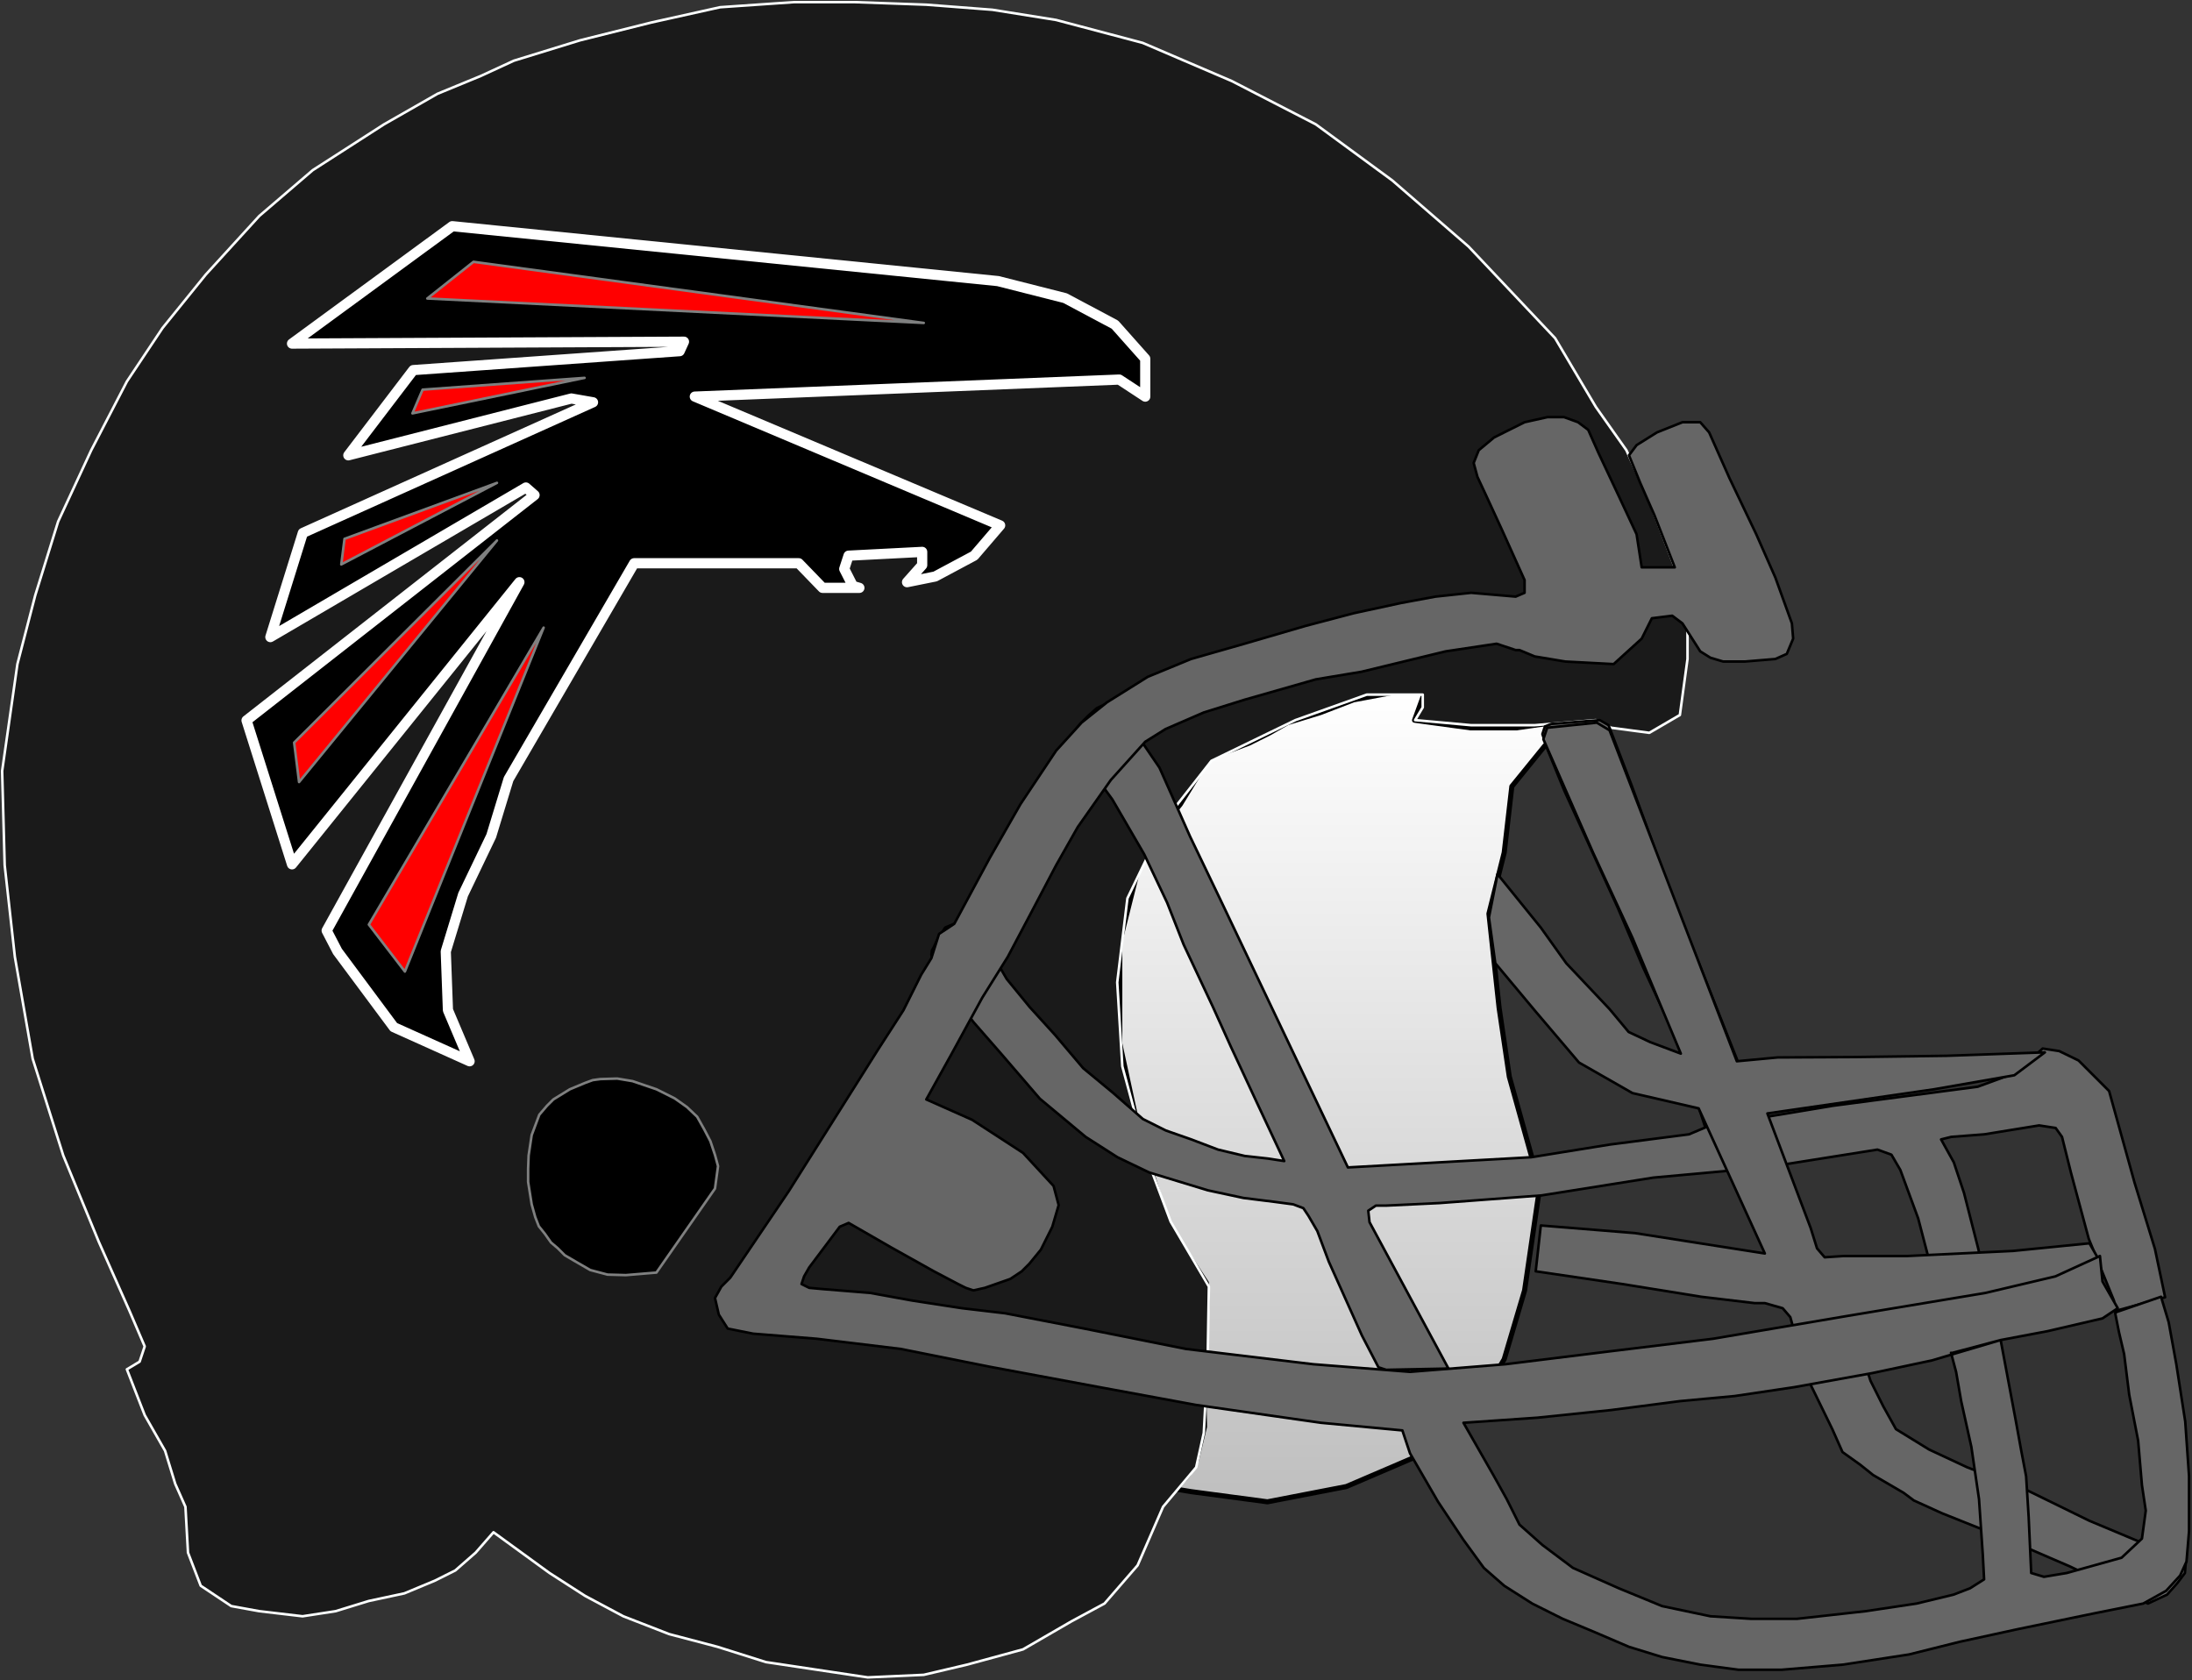 <?xml version="1.0" encoding="UTF-8" standalone="no"?>
<!DOCTYPE svg PUBLIC "-//W3C//DTD SVG 1.1//EN" "http://www.w3.org/Graphics/SVG/1.1/DTD/svg11.dtd">
<svg xmlns:dc="http://purl.org/dc/elements/1.1/" xmlns:xl="http://www.w3.org/1999/xlink" version="1.1" xmlns="http://www.w3.org/2000/svg" viewBox="-670 -252 861 660" width="861" height="660">
  <rect x="-670" y="-252" width="861" height="660" fill="#333333" stroke="none"/>
  <defs>
    <linearGradient x1="0" x2="1" id="Gradient" gradientUnits="userSpaceOnUse">
      <stop offset="0" stop-color="white"/>
      <stop offset="1" stop-color="#bfbfbf"/>
    </linearGradient>
    <linearGradient id="Obj_Gradient" xl:href="#Gradient" gradientTransform="translate(-138.27 19.885) rotate(90) scale(318)"/>
  </defs>
  <g id="Atlanta_Falcons" stroke-dasharray="none" fill="none" fill-opacity="1" stroke-opacity="1" stroke="none">
    <title>Atlanta Falcons</title>
    <g id="Atlanta_Falcons_Capa_1">
      <title>Capa 1</title>
      <g id="Graphic_14">
        <path d="M -202.16 333.885 L -172.16 337.885 L -141.16 331.885 L -113.16 319.885 L -91.16 301.885 L -79.16 281.885 L -71.16 254.885 L -65.16 213.885 L -77.16 170.885 L -81.16 143.885 L -85.16 106.885 L -79.16 82.885 L -76.16 56.885 L -63.16 40.885 L -46.38 31.885 L -53.38 31.885 L -60.38 31.885 L -74.38 33.885 L -92.38 33.885 L -114.38 30.885 L -110.38 19.885 L -122.38 19.885 L -138.38 22.885 L -151.38 27.885 L -164.38 31.885 L -171.38 35.885 L -179.38 39.885 L -195.38 45.885 L -206.38 63.885 L -214.38 73.885 L -223.38 90.885 L -230.16 117.885 L -230.16 157.885 L -222.38 193.885 L -211.16 228.885 L -196.16 251.885 L -195.88 258.885 L -196.38 269.885 L -196.38 279.385 L -195.88 286.885 L -197.16 294.885 L -196.88 308.385 L -200.16 321.885 L -203.38 327.385 L -208.16 332.885 Z" fill="url(#Obj_Gradient)"/>
        <path d="M -202.16 333.885 L -172.16 337.885 L -141.16 331.885 L -113.16 319.885 L -91.16 301.885 L -79.16 281.885 L -71.16 254.885 L -65.16 213.885 L -77.16 170.885 L -81.16 143.885 L -85.16 106.885 L -79.16 82.885 L -76.16 56.885 L -63.16 40.885 L -46.38 31.885 L -53.38 31.885 L -60.38 31.885 L -74.38 33.885 L -92.38 33.885 L -114.38 30.885 L -110.38 19.885 L -122.38 19.885 L -138.38 22.885 L -151.38 27.885 L -164.38 31.885 L -171.38 35.885 L -179.38 39.885 L -195.38 45.885 L -206.38 63.885 L -214.38 73.885 L -223.38 90.885 L -230.16 117.885 L -230.16 157.885 L -222.38 193.885 L -211.16 228.885 L -196.16 251.885 L -195.88 258.885 L -196.38 269.885 L -196.38 279.385 L -195.88 286.885 L -197.16 294.885 L -196.88 308.385 L -200.16 321.885 L -203.38 327.385 L -208.16 332.885 Z" stroke="black" stroke-linecap="round" stroke-linejoin="round" stroke-width="2"/>
      </g>
      <g id="Graphic_13">
        <path d="M -613.16 276.84 L -615.16 282.84 L -620.16 285.84 L -613.16 303.84 L -605.16 317.84 L -601.16 330.84 L -597.16 339.84 L -596.16 357.84 L -591.16 370.84 L -579.16 378.84 L -568.16 380.84 L -551.16 382.84 L -538.16 380.84 L -525.16 376.84 L -511.16 373.84 L -499.16 368.84 L -491.16 364.84 L -483.16 357.84 L -476.16 349.84 L -465.16 357.84 L -454.16 365.84 L -440.16 374.84 L -425.16 382.84 L -407.16 389.84 L -388.16 394.84 L -369.16 400.84 L -349.16 403.84 L -329.16 406.84 L -307.16 405.84 L -290.16 401.84 L -268.16 395.84 L -249.16 384.84 L -236.16 377.84 L -223.16 362.84 L -213.16 339.84 L -200.16 324.34 L -197.16 310.84 L -195.66 282.84 L -195.16 253.34 L -210.16 227.84 L -219.16 203.84 L -229.16 166.84 L -231.16 133.84 L -227.16 100.84 L -212.16 69.84 L -194.16 46.84 L -161.16 30.84 L -133.16 20.84 L -111.16 20.84 L -111.16 25.84 L -114.16 30.84 L -92.16 32.84 L -67.16 32.84 L -43.16 30.84 L -37.16 33.84 L -22.16 35.84 L -10.16 28.84 L -7.16 6.84 L -7.16 -16.16 L -22.16 -55.16 L -31.16 -75.16 L -43.16 -92.16 L -59.16 -119.16 L -93.16 -155.16 L -123.16 -181.16 L -153.16 -203.16 L -186.16 -220.16 L -221.16 -235.16 L -255.16 -244.16 L -280.16 -248.16 L -306.16 -250.16 L -334.16 -251.16 L -358.16 -251.16 L -387.16 -249.16 L -414.16 -243.16 L -442.16 -236.16 L -468.16 -228.16 L -481.16 -222.16 L -498.16 -215.16 L -519.16 -203.16 L -547.16 -185.16 L -568.16 -167.16 L -589.16 -144.16 L -606.16 -123.16 L -620.16 -102.16 L -634.16 -75.16 L -647.16 -47.16 L -656.16 -18.16 L -663.16 8.84 L -669.16 50.84 L -668.16 87.84 L -664.16 123.84 L -657.16 163.84 L -645.16 201.84 L -631.16 235.84 L -619.16 262.84 Z" fill="#1a1a1a"/>
        <path d="M -613.16 276.84 L -615.16 282.84 L -620.16 285.84 L -613.16 303.84 L -605.16 317.84 L -601.16 330.84 L -597.16 339.84 L -596.16 357.84 L -591.16 370.84 L -579.16 378.84 L -568.16 380.84 L -551.16 382.84 L -538.16 380.84 L -525.16 376.84 L -511.16 373.84 L -499.16 368.84 L -491.16 364.84 L -483.16 357.84 L -476.16 349.84 L -465.16 357.84 L -454.16 365.84 L -440.16 374.84 L -425.16 382.84 L -407.16 389.84 L -388.16 394.84 L -369.16 400.84 L -349.16 403.84 L -329.16 406.84 L -307.16 405.84 L -290.16 401.84 L -268.16 395.84 L -249.16 384.84 L -236.16 377.84 L -223.16 362.84 L -213.16 339.84 L -200.16 324.34 L -197.16 310.84 L -195.66 282.84 L -195.16 253.34 L -210.16 227.84 L -219.16 203.84 L -229.16 166.84 L -231.16 133.84 L -227.16 100.84 L -212.16 69.84 L -194.16 46.84 L -161.16 30.84 L -133.16 20.84 L -111.16 20.84 L -111.16 25.84 L -114.16 30.84 L -92.16 32.84 L -67.16 32.84 L -43.16 30.84 L -37.16 33.84 L -22.16 35.84 L -10.16 28.84 L -7.16 6.84 L -7.16 -16.16 L -22.16 -55.16 L -31.16 -75.16 L -43.16 -92.16 L -59.16 -119.16 L -93.16 -155.16 L -123.16 -181.16 L -153.16 -203.16 L -186.16 -220.16 L -221.16 -235.16 L -255.16 -244.16 L -280.16 -248.16 L -306.16 -250.16 L -334.16 -251.16 L -358.16 -251.16 L -387.16 -249.16 L -414.16 -243.16 L -442.16 -236.16 L -468.16 -228.16 L -481.16 -222.16 L -498.16 -215.16 L -519.16 -203.16 L -547.16 -185.16 L -568.16 -167.16 L -589.16 -144.16 L -606.16 -123.16 L -620.16 -102.16 L -634.16 -75.16 L -647.16 -47.16 L -656.16 -18.16 L -663.16 8.84 L -669.16 50.84 L -668.16 87.84 L -664.16 123.84 L -657.16 163.84 L -645.16 201.84 L -631.16 235.84 L -619.16 262.84 Z" stroke="#fcffff" stroke-linecap="round" stroke-linejoin="round" stroke-width="1"/>
      </g>
      <g id="Graphic_12">
        <path d="M -300.76 132.34 L -303.36 127.94 L -304.16 122.94 L -303.96 121.34 L -303.16 119.94 L -302.06 117.54 L -300.56 115.14 L -298.76 112.34 L -294.96 110.74 L -290.16 111.54 L -284.96 116.14 L -281.56 120.54 L -274.56 132.54 L -265.56 143.54 L -255.56 154.54 L -244.56 167.54 L -233.06 177.04 L -221.06 187.54 L -212.06 192.04 L -202.06 195.54 L -191.56 199.54 L -181.06 202.04 L -172.06 203.04 L -165.56 204.04 L -176.56 180.54 L -186.56 159.04 L -193.56 143.54 L -205.06 119.04 L -211.56 102.54 L -220.56 83.54 L -233.06 62.04 L -245.06 45.54 L -249.16 39.94 L -249.16 36.74 L -245.76 32.34 L -242.56 29.14 L -239.16 26.14 L -235.36 24.34 L -231.56 25.54 L -229.56 27.54 L -214.56 49.54 L -202.56 76.54 L -190.56 101.54 L -140.56 206.54 L -104.56 204.54 L -68.56 202.54 L -37.56 197.54 L -6.56 193.54 L -.16 190.84 L -11.66 155.84 L -24.66 127.84 L -34.56 104.54 L -55.56 58.54 L -62.16 42.34 L -64.16 36.34 L -63.16 33.34 L -60.66 32.34 L -41.66 30.84 L -38.16 32.84 L -29.16 56.34 L -14.16 97.34 L 12.44 164.54 L 19.84 187.34 L 49.84 182.34 L 106.84 174.84 L 121.84 169.34 L 132.34 159.84 L 138.84 160.84 L 146.44 164.54 L 158.44 176.54 L 168.44 212.54 L 176.44 238.54 L 180.44 257.54 L 160.44 263.04 L 160.34 258.84 L 150.44 234.54 L 143.44 208.54 L 139.94 194.54 L 137.44 191.04 L 130.94 190.04 L 109.44 193.54 L 96.44 194.54 L 92.44 195.54 L 97.44 204.54 L 101.44 216.54 L 106.94 238.04 L 110.94 255.04 L 91.94 259.04 L 83.44 226.54 L 76.44 207.54 L 72.94 201.54 L 67.44 199.54 L 23.44 206.54 L -20.56 210.54 L -64.56 217.54 L -104.56 220.54 L -125.56 221.54 L -129.56 221.54 L -132.56 223.54 L -132.06 228.04 L -101.06 285.54 L -125.56 286.04 L -128.56 285.04 L -135.06 272.54 L -141.56 258.04 L -148.06 243.54 L -152.56 231.54 L -156.06 225.54 L -158.06 222.54 L -162.06 221.04 L -169.56 220.04 L -181.56 218.54 L -195.56 215.54 L -218.56 208.54 L -231.06 202.54 L -243.56 194.54 L -261.56 179.54 L -277.06 161.54 L -287.56 149.54 Z" fill="#666"/>
        <path d="M -300.76 132.34 L -303.36 127.94 L -304.16 122.94 L -303.96 121.34 L -303.16 119.94 L -302.06 117.54 L -300.56 115.14 L -298.76 112.34 L -294.96 110.74 L -290.16 111.54 L -284.96 116.14 L -281.56 120.54 L -274.56 132.54 L -265.56 143.54 L -255.56 154.54 L -244.56 167.54 L -233.06 177.04 L -221.06 187.54 L -212.06 192.04 L -202.06 195.54 L -191.56 199.54 L -181.06 202.04 L -172.06 203.04 L -165.56 204.04 L -176.56 180.54 L -186.56 159.04 L -193.56 143.54 L -205.06 119.04 L -211.56 102.54 L -220.56 83.54 L -233.06 62.04 L -245.06 45.54 L -249.16 39.94 L -249.16 36.74 L -245.76 32.34 L -242.56 29.14 L -239.16 26.14 L -235.36 24.34 L -231.56 25.54 L -229.56 27.54 L -214.56 49.54 L -202.56 76.54 L -190.56 101.54 L -140.56 206.54 L -104.56 204.54 L -68.56 202.54 L -37.56 197.54 L -6.56 193.54 L -.16 190.84 L -11.66 155.84 L -24.66 127.84 L -34.56 104.54 L -55.56 58.54 L -62.16 42.34 L -64.16 36.34 L -63.16 33.34 L -60.66 32.34 L -41.66 30.84 L -38.16 32.84 L -29.16 56.34 L -14.16 97.34 L 12.44 164.54 L 19.84 187.34 L 49.84 182.34 L 106.84 174.84 L 121.84 169.34 L 132.34 159.84 L 138.84 160.84 L 146.44 164.54 L 158.44 176.54 L 168.44 212.54 L 176.44 238.54 L 180.44 257.54 L 160.44 263.04 L 160.34 258.84 L 150.44 234.54 L 143.44 208.54 L 139.94 194.54 L 137.44 191.04 L 130.94 190.04 L 109.44 193.54 L 96.44 194.54 L 92.44 195.54 L 97.44 204.54 L 101.44 216.54 L 106.94 238.04 L 110.94 255.04 L 91.94 259.04 L 83.44 226.54 L 76.44 207.54 L 72.94 201.54 L 67.44 199.54 L 23.44 206.54 L -20.56 210.54 L -64.56 217.54 L -104.56 220.54 L -125.56 221.54 L -129.56 221.54 L -132.56 223.54 L -132.06 228.04 L -101.06 285.54 L -125.56 286.04 L -128.56 285.04 L -135.06 272.54 L -141.56 258.04 L -148.06 243.54 L -152.56 231.54 L -156.06 225.54 L -158.06 222.54 L -162.06 221.04 L -169.56 220.04 L -181.56 218.54 L -195.56 215.54 L -218.56 208.54 L -231.06 202.54 L -243.56 194.54 L -261.56 179.54 L -277.06 161.54 L -287.56 149.54 Z" stroke="black" stroke-linecap="round" stroke-linejoin="round" stroke-width="1"/>
      </g>
      <g id="Graphic_11">
        <path d="M -64.784 229.34 L -66.784 247.34 L -32.784 252.34 L -1.784 257.34 L 19.216 259.84 L 23.216 259.84 L 30.216 261.84 L 33.216 265.34 L 39.716 288.84 L 49.716 309.34 L 53.716 318.34 L 60.716 323.34 L 65.716 327.34 L 77.716 334.34 L 81.716 337.34 L 92.716 342.34 L 117.716 352.34 L 143.216 363.34 L 170.216 376.34 L 173.716 377.84 L 181.216 374.34 L 185.216 369.84 L 188.216 365.84 L 188.716 359.84 L 172.216 354.34 L 150.716 345.34 L 126.216 333.34 L 102.716 324.34 L 87.716 317.34 L 74.716 309.34 L 69.716 300.34 L 64.716 290.34 L 56.716 265.34 L 130.216 253.34 L 154.716 243.34 L 150.716 236.34 L 120.716 239.34 L 79.216 241.34 L 54.216 241.34 L 46.716 241.84 L 43.716 238.34 L 41.216 230.34 L 24.216 185.34 L 89.716 175.84 L 121.216 170.34 L 133.216 161.34 L 94.574 162.697 L 57.574 163.197 L 28.216 163.34 L 12.216 164.84 L -37.784 34.84 L -42.784 31.84 L -62.284 33.84 L -63.784 38.34 L -44.284 82.84 L -28.784 116.34 L -18.784 140.34 L -9.784 161.84 L -21.784 157.34 L -30.284 153.34 L -37.784 144.34 L -54.784 126.34 L -64.784 112.34 L -81.784 91.34 L -85.16 108.34 L -82.66 126.34 L -66.784 145.34 L -49.784 165.34 L -28.784 177.34 L -2.784 183.34 L 23.216 240.34 L -27.784 232.34 Z" fill="#666"/>
        <path d="M -64.784 229.34 L -66.784 247.34 L -32.784 252.34 L -1.784 257.34 L 19.216 259.84 L 23.216 259.84 L 30.216 261.84 L 33.216 265.34 L 39.716 288.84 L 49.716 309.34 L 53.716 318.34 L 60.716 323.34 L 65.716 327.34 L 77.716 334.34 L 81.716 337.34 L 92.716 342.34 L 117.716 352.34 L 143.216 363.34 L 170.216 376.34 L 173.716 377.84 L 181.216 374.34 L 185.216 369.84 L 188.216 365.84 L 188.716 359.84 L 172.216 354.34 L 150.716 345.34 L 126.216 333.34 L 102.716 324.34 L 87.716 317.34 L 74.716 309.34 L 69.716 300.34 L 64.716 290.34 L 56.716 265.34 L 130.216 253.34 L 154.716 243.34 L 150.716 236.34 L 120.716 239.34 L 79.216 241.34 L 54.216 241.34 L 46.716 241.84 L 43.716 238.34 L 41.216 230.34 L 24.216 185.34 L 89.716 175.84 L 121.216 170.34 L 133.216 161.34 L 94.574 162.697 L 57.574 163.197 L 28.216 163.34 L 12.216 164.84 L -37.784 34.84 L -42.784 31.84 L -62.284 33.84 L -63.784 38.34 L -44.284 82.84 L -28.784 116.34 L -18.784 140.34 L -9.784 161.84 L -21.784 157.34 L -30.284 153.34 L -37.784 144.34 L -54.784 126.34 L -64.784 112.34 L -81.784 91.34 L -85.16 108.34 L -82.66 126.34 L -66.784 145.34 L -49.784 165.34 L -28.784 177.34 L -2.784 183.34 L 23.216 240.34 L -27.784 232.34 Z" stroke="black" stroke-linecap="round" stroke-linejoin="round" stroke-width="1"/>
      </g>
      <g id="Graphic_10">
        <path d="M -412.16 247.84 L -389.16 214.84 L -387.96 206.04 L -389.16 201.64 L -390.96 196.24 L -393.36 191.64 L -396.16 186.64 L -400.16 182.84 L -404.96 179.44 L -412.16 175.84 L -421.56 172.64 L -427.56 171.64 L -434.16 171.84 L -437.16 172.24 L -440.16 173.34 L -446.16 175.84 L -452.66 179.84 L -455.16 182.34 L -458.16 185.84 L -461.16 193.84 L -462.36 201.84 L -462.56 207.04 L -462.56 212.24 L -461.76 217.24 L -461.16 221.04 L -459.76 226.04 L -458.36 229.64 L -455.96 232.64 L -453.56 236.04 L -450.96 238.24 L -448.16 241.04 L -443.36 243.84 L -438.16 246.84 L -431.36 248.64 L -424.16 248.84 Z" fill="black"/>
        <path d="M -412.16 247.84 L -389.16 214.84 L -387.96 206.04 L -389.16 201.64 L -390.96 196.24 L -393.36 191.64 L -396.16 186.64 L -400.16 182.84 L -404.96 179.44 L -412.16 175.84 L -421.56 172.64 L -427.56 171.64 L -434.16 171.84 L -437.16 172.24 L -440.16 173.34 L -446.16 175.84 L -452.66 179.84 L -455.16 182.34 L -458.16 185.84 L -461.16 193.84 L -462.36 201.84 L -462.56 207.04 L -462.56 212.24 L -461.76 217.24 L -461.16 221.04 L -459.76 226.04 L -458.36 229.64 L -455.96 232.64 L -453.56 236.04 L -450.96 238.24 L -448.16 241.04 L -443.36 243.84 L -438.16 246.84 L -431.36 248.64 L -424.16 248.84 Z" stroke="#7f8080" stroke-linecap="round" stroke-linejoin="round" stroke-width="1"/>
      </g>
      <g id="Graphic_9">
        <path d="M -389.16 257.84 L -386.66 253.34 L -383.16 249.84 L -360.16 215.84 L -325.16 160.34 L -315.16 144.84 L -308.16 130.84 L -304.16 124.34 L -301.16 114.84 L -295.16 110.84 L -281.16 84.84 L -269.16 63.84 L -255.16 42.84 L -245.16 31.84 L -235.16 23.84 L -219.16 13.84 L -202.16 6.84 L -181.16 .84 L -157.16 -6.16 L -138.16 -11.16 L -119.66 -15.16 L -106.16 -17.66 L -92.16 -19.16 L -74.66 -17.66 L -71.16 -19.16 L -71.16 -24.16 L -80.16 -44.16 L -86.16 -57.16 L -89.66 -64.66 L -91.16 -70.16 L -89.16 -75.16 L -83.16 -80.16 L -71.16 -86.16 L -62.16 -88.16 L -55.66 -88.16 L -50.16 -86.16 L -46.16 -83.16 L -42.16 -74.16 L -34.16 -57.16 L -27.16 -42.16 L -25.16 -29.16 L -12.16 -29.16 L -20.16 -49.66 L -25.66 -62.16 L -30.16 -73.16 L -27.16 -77.16 L -19.16 -82.16 L -9.16 -86.16 L -2.16 -86.16 L 1.34 -82.16 L 9.34 -64.16 L 19.84 -42.16 L 27.34 -25.16 L 33.84 -7.16 L 34.34 -1.16 L 31.84 4.84 L 27.34 6.84 L 15.34 7.84 L 6.84 7.84 L 1.84 6.34 L -2.16 3.84 L -9.16 -7.16 L -13.16 -10.16 L -21.16 -9.16 L -25.16 -1.16 L -36.16 8.84 L -55.16 7.84 L -67.16 5.84 L -73.16 3.34 L -74.66 3.34 L -82.16 .84 L -102.16 3.84 L -135.16 11.84 L -153.16 14.84 L -181.16 22.84 L -197.16 27.84 L -212.16 34.34 L -220.16 39.34 L -233.66 54.34 L -246.66 72.84 L -255.16 87.84 L -265.16 106.84 L -274.16 123.84 L -284.16 139.84 L -296.16 161.84 L -306.16 179.84 L -288.16 187.84 L -268.16 200.84 L -256.16 213.84 L -254.16 221.34 L -256.66 229.84 L -261.16 238.84 L -265.66 244.34 L -268.66 247.34 L -273.16 250.34 L -283.16 253.84 L -287.66 254.84 L -290.66 253.84 L -293.66 252.34 L -303.16 247.34 L -320.16 237.84 L -336.66 228.34 L -340.16 229.84 L -352.16 245.84 L -354.16 249.34 L -355.16 252.34 L -352.16 253.84 L -346.66 254.34 L -328.16 255.84 L -311.66 258.84 L -292.16 261.84 L -275.16 263.84 L -244.16 269.84 L -204.16 277.84 L -154.16 283.84 L -116.16 286.84 L -78.66 283.84 L -38.16 278.84 L 2.84 273.84 L 55.84 264.84 L 85.84 259.84 L 109.84 255.84 L 137.34 249.34 L 154.84 241.34 L 155.84 251.34 L 161.84 261.84 L 155.84 265.84 L 134.34 270.84 L 115.84 274.34 L 88.84 282.34 L 65.34 287.34 L 34.84 292.84 L 11.34 296.34 L -10.16 298.34 L -37.16 301.84 L -66.16 304.84 L -95.16 306.84 L -83.16 327.84 L -78.16 336.84 L -73.16 346.84 L -64.16 354.84 L -52.16 363.84 L -34.16 371.84 L -17.16 378.84 L 1.84 382.84 L 17.84 383.84 L 35.84 383.84 L 62.84 380.84 L 82.84 377.84 L 97.34 374.34 L 103.84 371.84 L 109.34 368.34 L 108.84 358.84 L 107.34 336.84 L 104.34 316.34 L 100.34 298.34 L 98.34 286.84 L 96.34 279.34 L 96.64 279.44 L 115.84 274.34 L 118.84 290.34 L 121.84 306.34 L 123.84 317.34 L 125.84 327.84 L 126.84 343.84 L 127.84 365.84 L 132.84 367.34 L 141.84 365.84 L 163.34 359.84 L 171.34 352.34 L 172.84 341.34 L 171.34 331.34 L 169.84 313.84 L 166.34 295.84 L 164.34 279.84 L 162.34 271.34 L 160.84 263.84 L 161.34 263.34 L 178.84 257.34 L 181.84 267.34 L 184.84 283.84 L 188.34 306.34 L 189.84 327.84 L 189.84 340.34 L 189.84 349.34 L 188.84 361.34 L 186.34 366.84 L 180.84 372.84 L 171.84 377.84 L 151.84 381.84 L 122.84 387.84 L 99.84 392.84 L 79.84 397.84 L 53.84 401.84 L 29.84 403.84 L 12.84 403.84 L -2.16 401.84 L -17.16 398.84 L -30.16 394.84 L -44.16 388.84 L -56.16 383.84 L -68.16 377.84 L -79.16 370.84 L -87.16 363.84 L -95.16 352.84 L -105.16 337.84 L -116.16 318.84 L -119.16 309.84 L -151.16 306.84 L -200.16 299.84 L -238.16 292.84 L -281.16 284.84 L -316.16 277.84 L -349.16 273.84 L -374.16 271.84 L -384.16 269.84 L -387.66 264.34 Z" fill="#666"/>
        <path d="M -389.16 257.84 L -386.66 253.34 L -383.16 249.84 L -360.16 215.84 L -325.16 160.34 L -315.16 144.84 L -308.16 130.84 L -304.16 124.34 L -301.16 114.84 L -295.16 110.84 L -281.16 84.84 L -269.16 63.84 L -255.16 42.84 L -245.16 31.84 L -235.16 23.84 L -219.16 13.84 L -202.16 6.84 L -181.16 .84 L -157.16 -6.16 L -138.16 -11.16 L -119.66 -15.16 L -106.16 -17.66 L -92.16 -19.16 L -74.66 -17.66 L -71.16 -19.16 L -71.16 -24.16 L -80.16 -44.16 L -86.16 -57.16 L -89.66 -64.66 L -91.16 -70.16 L -89.16 -75.16 L -83.16 -80.16 L -71.16 -86.16 L -62.16 -88.16 L -55.66 -88.16 L -50.16 -86.16 L -46.16 -83.16 L -42.16 -74.16 L -34.16 -57.16 L -27.16 -42.16 L -25.16 -29.16 L -12.16 -29.16 L -20.16 -49.66 L -25.66 -62.16 L -30.16 -73.16 L -27.16 -77.16 L -19.16 -82.16 L -9.16 -86.16 L -2.16 -86.16 L 1.34 -82.16 L 9.34 -64.16 L 19.84 -42.16 L 27.34 -25.16 L 33.84 -7.16 L 34.34 -1.16 L 31.84 4.84 L 27.34 6.84 L 15.34 7.84 L 6.84 7.84 L 1.84 6.34 L -2.16 3.84 L -9.16 -7.16 L -13.16 -10.16 L -21.16 -9.16 L -25.16 -1.16 L -36.16 8.84 L -55.16 7.84 L -67.16 5.84 L -73.16 3.34 L -74.66 3.34 L -82.16 .84 L -102.16 3.84 L -135.16 11.84 L -153.16 14.84 L -181.16 22.84 L -197.16 27.84 L -212.16 34.34 L -220.16 39.34 L -233.66 54.34 L -246.66 72.84 L -255.16 87.84 L -265.16 106.84 L -274.16 123.84 L -284.16 139.84 L -296.16 161.84 L -306.16 179.84 L -288.16 187.84 L -268.16 200.84 L -256.16 213.84 L -254.16 221.34 L -256.66 229.84 L -261.16 238.84 L -265.66 244.34 L -268.66 247.34 L -273.16 250.34 L -283.16 253.84 L -287.66 254.84 L -290.66 253.84 L -293.66 252.34 L -303.16 247.34 L -320.16 237.84 L -336.66 228.34 L -340.16 229.84 L -352.16 245.84 L -354.16 249.34 L -355.16 252.34 L -352.16 253.84 L -346.66 254.34 L -328.16 255.84 L -311.66 258.84 L -292.16 261.84 L -275.16 263.84 L -244.16 269.84 L -204.16 277.84 L -154.16 283.84 L -116.16 286.84 L -78.66 283.84 L -38.16 278.84 L 2.84 273.84 L 55.84 264.84 L 85.84 259.84 L 109.84 255.84 L 137.34 249.34 L 154.84 241.34 L 155.84 251.34 L 161.84 261.84 L 155.84 265.84 L 134.34 270.84 L 115.84 274.34 L 88.84 282.34 L 65.34 287.34 L 34.84 292.84 L 11.34 296.34 L -10.16 298.34 L -37.16 301.84 L -66.16 304.84 L -95.16 306.84 L -83.16 327.84 L -78.16 336.84 L -73.16 346.84 L -64.16 354.84 L -52.16 363.84 L -34.16 371.84 L -17.16 378.84 L 1.84 382.84 L 17.84 383.84 L 35.84 383.84 L 62.84 380.84 L 82.84 377.84 L 97.34 374.34 L 103.84 371.84 L 109.34 368.34 L 108.84 358.84 L 107.34 336.84 L 104.34 316.34 L 100.34 298.34 L 98.34 286.84 L 96.34 279.34 L 96.64 279.44 L 115.84 274.34 L 118.84 290.34 L 121.84 306.34 L 123.84 317.34 L 125.84 327.84 L 126.84 343.84 L 127.84 365.84 L 132.84 367.34 L 141.84 365.84 L 163.34 359.84 L 171.34 352.34 L 172.84 341.34 L 171.34 331.34 L 169.84 313.84 L 166.34 295.84 L 164.34 279.84 L 162.34 271.34 L 160.84 263.84 L 161.34 263.34 L 178.84 257.34 L 181.84 267.34 L 184.84 283.84 L 188.34 306.34 L 189.84 327.84 L 189.84 340.34 L 189.84 349.34 L 188.84 361.34 L 186.34 366.84 L 180.84 372.84 L 171.84 377.84 L 151.84 381.84 L 122.84 387.84 L 99.84 392.84 L 79.84 397.84 L 53.84 401.84 L 29.84 403.84 L 12.84 403.84 L -2.16 401.84 L -17.16 398.84 L -30.16 394.84 L -44.16 388.84 L -56.16 383.84 L -68.16 377.84 L -79.16 370.84 L -87.16 363.84 L -95.16 352.84 L -105.16 337.84 L -116.16 318.84 L -119.16 309.84 L -151.16 306.84 L -200.16 299.84 L -238.16 292.84 L -281.16 284.84 L -316.16 277.84 L -349.16 273.84 L -374.16 271.84 L -384.16 269.84 L -387.66 264.34 Z" stroke="black" stroke-linecap="round" stroke-linejoin="round" stroke-width="1"/>
      </g>
      <g id="Graphic_8">
        <path d="M -555.297 -117.047 L -492.353 -163.16 L -278.001 -141.591 L -251.632 -134.897 L -232.068 -124.484 L -220.16 -111.097 L -220.16 -96.221 L -230.367 -102.915 L -397.085 -96.221 L -277.15 -45.645 L -287.358 -33.745 L -302.668 -25.564 L -313.726 -23.332 L -307.772 -30.026 L -307.772 -35.233 L -336.693 -33.745 L -338.394 -28.539 L -334.991 -21.845 L -332.44 -21.101 L -346.9 -21.101 L -356.256 -30.77 L -420.902 -30.77 L -470.237 54.019 L -477.042 76.332 L -488.1 99.389 L -494.905 121.702 L -494.054 144.758 L -485.548 164.84 L -515.319 151.452 L -537.435 121.702 L -541.688 113.52 L -465.984 -23.332 L -555.297 87.489 L -573.16 30.962 L -460.03 -57.545 L -463.432 -60.521 L -563.803 -1.763 L -551.044 -42.67 L -437.064 -93.99 L -445.57 -95.477 L -533.182 -73.165 L -507.664 -106.634 L -403.039 -114.072 L -401.338 -117.79 Z" fill="black"/>
        <path d="M -555.297 -117.047 L -492.353 -163.16 L -278.001 -141.591 L -251.632 -134.897 L -232.068 -124.484 L -220.16 -111.097 L -220.16 -96.221 L -230.367 -102.915 L -397.085 -96.221 L -277.15 -45.645 L -287.358 -33.745 L -302.668 -25.564 L -313.726 -23.332 L -307.772 -30.026 L -307.772 -35.233 L -336.693 -33.745 L -338.394 -28.539 L -334.991 -21.845 L -332.44 -21.101 L -346.9 -21.101 L -356.256 -30.77 L -420.902 -30.77 L -470.237 54.019 L -477.042 76.332 L -488.1 99.389 L -494.905 121.702 L -494.054 144.758 L -485.548 164.84 L -515.319 151.452 L -537.435 121.702 L -541.688 113.52 L -465.984 -23.332 L -555.297 87.489 L -573.16 30.962 L -460.03 -57.545 L -463.432 -60.521 L -563.803 -1.763 L -551.044 -42.67 L -437.064 -93.99 L -445.57 -95.477 L -533.182 -73.165 L -507.664 -106.634 L -403.039 -114.072 L -401.338 -117.79 Z" stroke="white" stroke-linecap="round" stroke-linejoin="round" stroke-width="4"/>
      </g>
      <g id="Graphic_7">
        <path d="M -484.02 -149.16 L -502.16 -134.76 L -307.16 -125.16 Z" fill="red"/>
        <path d="M -484.02 -149.16 L -502.16 -134.76 L -307.16 -125.16 Z" stroke="#7f8080" stroke-linecap="round" stroke-linejoin="round" stroke-width="1"/>
      </g>
      <g id="Graphic_6">
        <path d="M -504.005 -98.953 L -507.996 -89.64 L -440.391 -103.58 Z" fill="red"/>
        <path d="M -504.005 -98.953 L -507.996 -89.64 L -440.391 -103.58 Z" stroke="#7f8080" stroke-linecap="round" stroke-linejoin="round" stroke-width="1"/>
      </g>
      <g id="Graphic_5">
        <path d="M -525.116 111.156 L -510.958 129.599 L -456.466 -5.471 Z" fill="red"/>
        <path d="M -525.116 111.156 L -510.958 129.599 L -456.466 -5.471 Z" stroke="#7f8080" stroke-linecap="round" stroke-linejoin="round" stroke-width="1"/>
      </g>
      <g id="Graphic_4">
        <path d="M -554.465 39.683 L -552.528 55.17 L -474.803 -39.707 Z" fill="red"/>
        <path d="M -554.465 39.683 L -552.528 55.17 L -474.803 -39.707 Z" stroke="#7f8080" stroke-linecap="round" stroke-linejoin="round" stroke-width="1"/>
      </g>
      <g id="Graphic_3">
        <path d="M -534.678 -40.358 L -535.946 -30.306 L -474.803 -62.339 Z" fill="red"/>
        <path d="M -534.678 -40.358 L -535.946 -30.306 L -474.803 -62.339 Z" stroke="#7f8080" stroke-linecap="round" stroke-linejoin="round" stroke-width="1"/>
      </g>
    </g>
  </g>
</svg>
